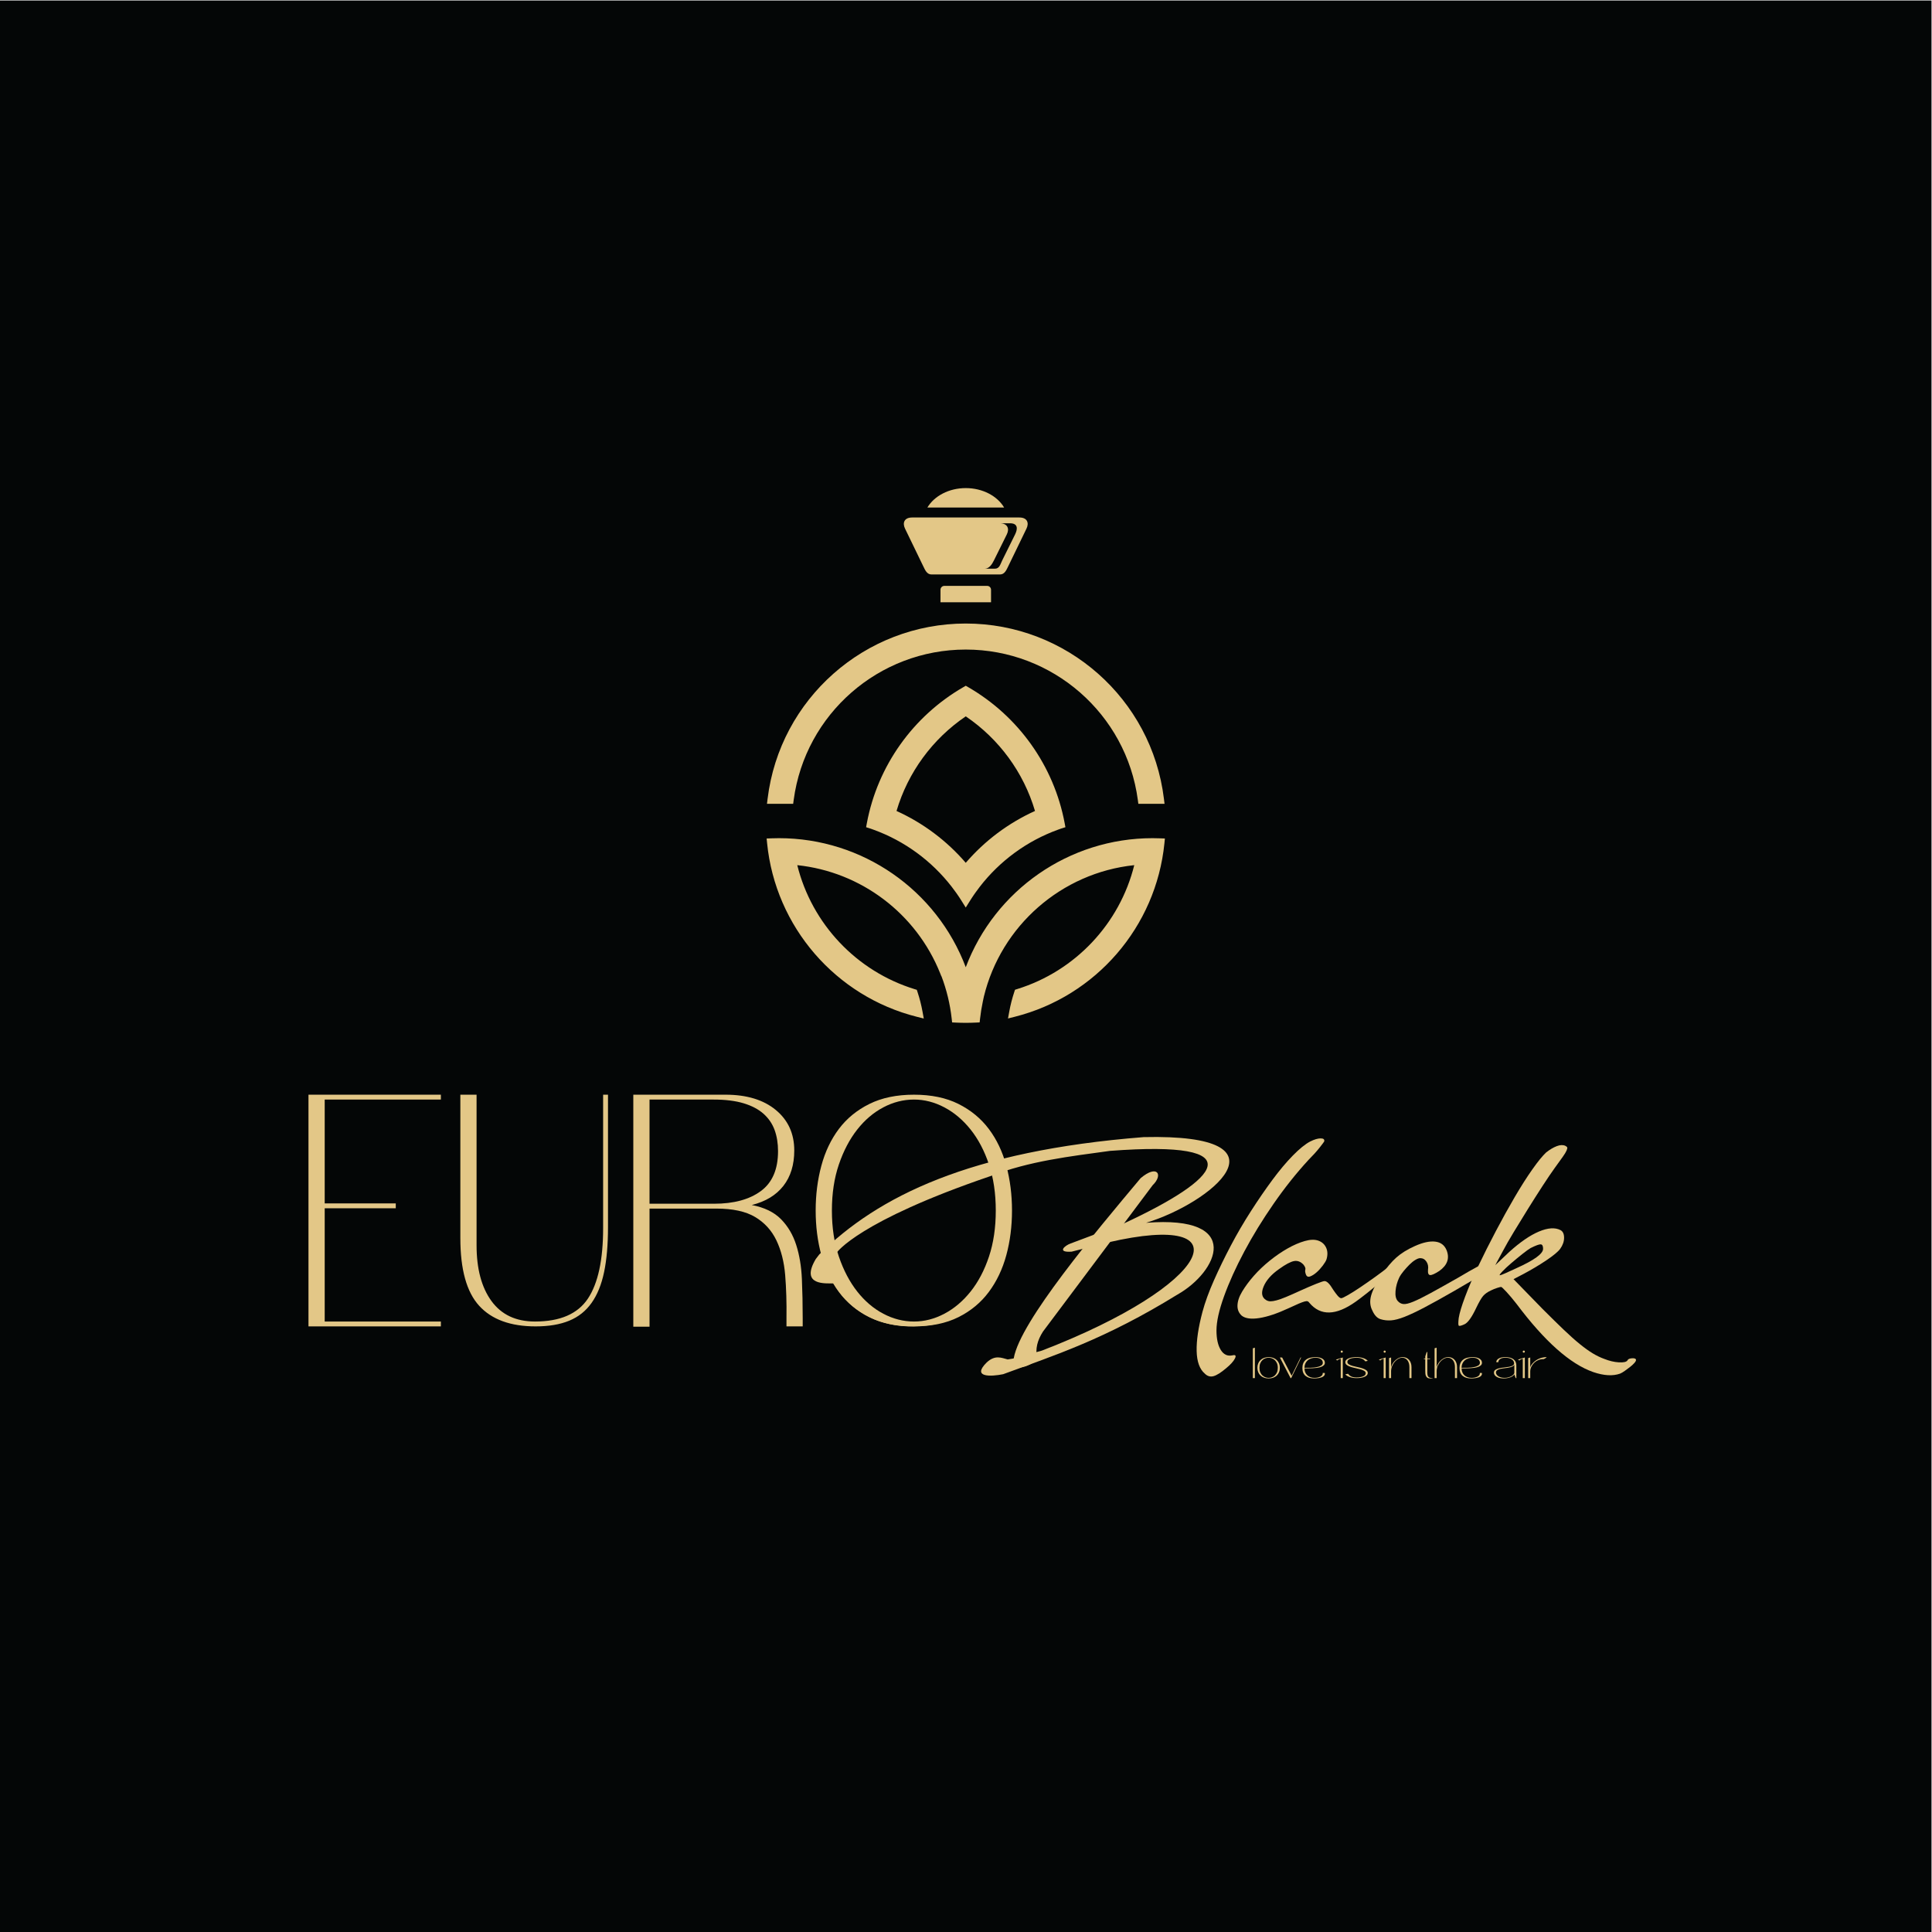 <?xml version="1.0" encoding="UTF-8" standalone="no"?>
<!-- Created with Inkscape (http://www.inkscape.org/) -->

<svg
   version="1.1"
   id="svg13521"
   width="1440"
   height="1440"
   viewBox="0 0 1440 1440"
   sodipodi:docname="euroblack.svg"
   inkscape:version="1.2 (dc2aedaf03, 2022-05-15)"
   xmlns:inkscape="http://www.inkscape.org/namespaces/inkscape"
   xmlns:sodipodi="http://sodipodi.sourceforge.net/DTD/sodipodi-0.dtd"
   xmlns="http://www.w3.org/2000/svg"
   xmlns:svg="http://www.w3.org/2000/svg">
  <defs
     id="defs13525" />
  <sodipodi:namedview
     id="namedview13523"
     pagecolor="#ffffff"
     bordercolor="#666666"
     borderopacity="1.0"
     inkscape:showpageshadow="2"
     inkscape:pageopacity="0.0"
     inkscape:pagecheckerboard="0"
     inkscape:deskcolor="#d1d1d1"
     showgrid="false"
     inkscape:zoom="0.16388889"
     inkscape:cx="1324.0678"
     inkscape:cy="1232.5424"
     inkscape:window-width="1360"
     inkscape:window-height="697"
     inkscape:window-x="-8"
     inkscape:window-y="305"
     inkscape:window-maximized="1"
     inkscape:current-layer="g13529">
    <inkscape:page
       x="0"
       y="0"
       id="page13527"
       width="1440"
       height="1440" />
  </sodipodi:namedview>
  <g
     id="g13529"
     inkscape:groupmode="layer"
     inkscape:label="Page 1"
     transform="matrix(1.333,0,0,-1.333,0,1440)">
    <path
       d="M 1080,0 H 0 V 1080 H 1080 V 0"
       style="display:inline;fill:#040606;fill-opacity:1;fill-rule:nonzero;stroke:none;stroke-width:0.1"
       id="fundo"
       inkscape:label="fundo" />
    <path
       d="m 172.485,338.624 v 129.553 h 74.031 v -2.721 h -64.958 v -58.064 h 39.737 v -2.722 h -39.737 v -63.325 h 64.958 v -2.721 h -74.031"
       style="fill:#e3c787;fill-opacity:1;fill-rule:nonzero;stroke:none;stroke-width:0.1"
       id="euro-e"
       inkscape:label="euro-e" />
    <path
       d="m 266.473,468.177 v -84.191 c 0,-13.187 2.781,-23.589 8.346,-31.209 5.563,-7.621 13.668,-11.432 24.315,-11.432 14.03,0 23.888,4.264 29.575,12.792 5.685,8.529 8.528,21.683 8.528,39.465 v 74.575 h 2.722 v -74.031 c 0,-9.798 -0.726,-18.176 -2.178,-25.13 -1.451,-6.957 -3.781,-12.701 -6.985,-17.237 -3.206,-4.536 -7.38,-7.865 -12.52,-9.98 -5.143,-2.118 -11.403,-3.175 -18.78,-3.175 -14.033,0 -24.558,3.838 -31.571,11.521 -7.018,7.681 -10.525,20.291 -10.525,37.832 v 80.2 h 9.073"
       style="fill:#e3c787;fill-opacity:1;fill-rule:nonzero;stroke:none;stroke-width:0.1"
       id="euro-u"
       inkscape:label="euro-u" />
    <path
       d="m 363.183,407.21 h 36.108 c 11.006,0 19.715,2.36 26.128,7.078 6.41,4.716 9.617,12.156 9.617,22.317 0,4.354 -0.635,8.284 -1.905,11.794 -1.271,3.508 -3.328,6.532 -6.169,9.072 -2.844,2.541 -6.564,4.506 -11.159,5.898 -4.599,1.389 -10.224,2.087 -16.875,2.087 h -35.745 z m 42.459,60.967 c 11.853,0 21.229,-2.844 28.124,-8.528 6.895,-5.688 10.342,-13.245 10.342,-22.681 0,-7.983 -2.027,-14.578 -6.078,-19.778 -4.054,-5.202 -9.951,-8.772 -17.691,-10.705 7.014,-1.332 12.457,-3.964 16.33,-7.893 3.87,-3.932 6.714,-8.741 8.528,-14.425 1.815,-5.687 2.872,-12.038 3.175,-19.052 0.301,-7.017 0.454,-14.275 0.454,-21.774 v -4.717 h -9.072 v 4.717 c 0.119,8.588 -0.122,16.572 -0.726,23.951 -0.607,7.377 -2.24,13.85 -4.899,19.416 -2.662,5.562 -6.623,9.917 -11.885,13.063 -5.262,3.145 -12.491,4.718 -21.683,4.718 h -37.378 v -66.047 h -9.073 v 129.735 h 51.532"
       style="fill:#e3c787;fill-opacity:1;fill-rule:nonzero;stroke:none;stroke-width:0.1"
       id="euro-r"
       inkscape:label="euro-r" />
    <path
       d="m 465.153,403.4 c 0,-9.557 1.299,-18.145 3.902,-25.766 2.599,-7.62 6.015,-14.124 10.252,-19.505 4.232,-5.383 9.1,-9.526 14.606,-12.429 5.503,-2.904 11.219,-4.355 17.147,-4.355 5.806,0 11.46,1.451 16.965,4.355 5.503,2.903 10.402,7.046 14.698,12.429 4.292,5.381 7.711,11.885 10.251,19.505 2.541,7.621 3.81,16.209 3.81,25.766 0,9.555 -1.269,18.145 -3.81,25.766 -2.54,7.621 -5.959,14.122 -10.251,19.505 -4.296,5.381 -9.195,9.527 -14.698,12.43 -5.505,2.902 -11.159,4.355 -16.965,4.355 -5.928,0 -11.644,-1.453 -17.147,-4.355 -5.506,-2.903 -10.374,-7.049 -14.606,-12.43 -4.237,-5.383 -7.653,-11.884 -10.252,-19.505 -2.603,-7.621 -3.902,-16.211 -3.902,-25.766 z m -9.072,0 c 0,8.829 1.058,17.176 3.176,25.04 2.114,7.862 5.381,14.726 9.798,20.595 4.414,5.865 10.098,10.523 17.055,13.97 6.955,3.449 15.271,5.172 24.95,5.172 9.676,0 17.963,-1.723 24.858,-5.172 6.895,-3.447 12.548,-8.105 16.966,-13.97 4.414,-5.869 7.679,-12.733 9.798,-20.595 2.115,-7.864 3.174,-16.211 3.174,-25.04 0,-8.831 -1.059,-17.147 -3.174,-24.948 -2.119,-7.803 -5.384,-14.669 -9.798,-20.595 -4.418,-5.928 -10.071,-10.614 -16.966,-14.063 -6.895,-3.447 -15.182,-5.17 -24.858,-5.17 -9.679,0 -17.995,1.723 -24.95,5.17 -6.957,3.449 -12.641,8.135 -17.055,14.063 -4.417,5.926 -7.684,12.792 -9.798,20.595 -2.118,7.801 -3.176,16.117 -3.176,24.948"
       style="fill:#e3c787;fill-opacity:1;fill-rule:nonzero;stroke:none;stroke-width:0.1"
       id="euro-o"
       inkscape:label="euro-o" />
    <path
       d="m 673.669,312.211 c -2.898,2.466 -4.42,6.668 -4.565,12.61 -0.143,5.944 0.944,13.262 3.26,21.958 1.45,5.36 3.587,11.23 6.414,17.61 2.826,6.376 5.979,12.861 9.457,19.458 3.479,6.594 7.246,13.045 11.306,19.35 4.056,6.304 8.044,12.1 11.957,17.392 3.913,5.289 7.718,9.818 11.414,13.588 3.696,3.768 6.92,6.377 9.675,7.827 2.316,1.159 4.273,1.74 5.87,1.74 1.593,0 2.245,-0.581 1.957,-1.74 -0.146,-0.292 -1.017,-1.45 -2.609,-3.478 -1.597,-2.031 -3.625,-4.276 -6.088,-6.739 -6.815,-7.393 -13.336,-15.583 -19.567,-24.568 -6.233,-8.989 -11.706,-17.902 -16.414,-26.742 -4.712,-8.842 -8.479,-17.175 -11.305,-25.002 -2.827,-7.826 -4.24,-14.202 -4.24,-19.132 0,-4.636 0.798,-8.261 2.392,-10.87 1.593,-2.609 3.767,-3.621 6.521,-3.044 1.74,0.435 2.209,-0.142 1.415,-1.739 -0.799,-1.593 -2.43,-3.404 -4.893,-5.436 -2.9,-2.462 -5.251,-3.947 -7.065,-4.457 -1.811,-0.505 -3.442,-0.033 -4.892,1.414"
       style="fill:#e3c787;fill-opacity:1;fill-rule:nonzero;stroke:none;stroke-width:0.1"
       id="black-l"
       inkscape:label="black-l" />
    <path
       d="m 694.322,344.605 c -1.593,1.45 -2.391,3.261 -2.391,5.436 0,2.462 0.87,5.142 2.609,8.043 1.739,2.898 3.913,5.833 6.523,8.805 2.608,2.97 5.578,5.796 8.914,8.48 3.332,2.679 6.664,4.963 10,6.848 3.333,1.882 6.522,3.261 9.566,4.13 3.044,0.87 5.578,0.942 7.609,0.218 2.029,-0.727 3.479,-2.031 4.349,-3.913 0.869,-1.886 0.94,-4.06 0.217,-6.523 -0.292,-0.87 -0.979,-2.031 -2.066,-3.478 -1.087,-1.45 -2.249,-2.718 -3.478,-3.805 -1.234,-1.087 -2.429,-1.847 -3.587,-2.283 -1.162,-0.435 -1.957,-0.074 -2.392,1.087 -0.434,1.159 -0.544,2.065 -0.326,2.718 0.218,0.652 -0.108,1.556 -0.978,2.717 -1.597,1.74 -3.37,2.426 -5.327,2.066 -1.957,-0.363 -4.749,-1.848 -8.37,-4.457 -4.348,-3.044 -7.25,-6.342 -8.696,-9.892 -1.451,-3.553 -0.945,-6.053 1.522,-7.501 0.723,-0.434 1.521,-0.652 2.391,-0.652 0.869,0 1.99,0.181 3.37,0.544 1.375,0.359 3.115,0.978 5.218,1.848 2.099,0.87 4.892,2.099 8.37,3.696 3.187,1.447 6.05,2.68 8.588,3.695 2.534,1.013 4.093,1.523 4.674,1.523 1.305,0 2.897,-1.597 4.783,-4.784 0.869,-1.304 1.702,-2.428 2.5,-3.37 0.795,-0.944 1.484,-1.413 2.065,-1.413 0.435,0 1.666,0.578 3.697,1.739 2.027,1.159 4.382,2.644 7.065,4.457 2.681,1.811 5.436,3.731 8.262,5.762 2.826,2.028 5.326,3.913 7.501,5.653 2.463,2.028 4.419,3.26 5.869,3.696 1.447,0.434 1.74,-0.147 0.87,-1.739 -0.292,-0.436 -1.488,-1.631 -3.587,-3.588 -2.103,-1.956 -4.494,-4.097 -7.175,-6.413 -2.683,-2.321 -5.401,-4.566 -8.153,-6.741 -2.755,-2.173 -4.857,-3.77 -6.305,-4.782 -11.016,-7.827 -19.641,-8.045 -25.871,-0.652 -0.293,0.434 -0.619,0.723 -0.978,0.869 -0.363,0.143 -0.945,0.109 -1.739,-0.108 -0.799,-0.218 -1.886,-0.619 -3.262,-1.197 -1.379,-0.58 -3.298,-1.45 -5.761,-2.608 -6.233,-2.898 -11.632,-4.708 -16.197,-5.436 -4.566,-0.723 -7.861,-0.288 -9.893,1.305"
       style="fill:#e3c787;fill-opacity:1;fill-rule:nonzero;stroke:none;stroke-width:0.1"
       id="black-a"
       inkscape:label="black-a" />
    <path
       d="m 771.936,342.648 c -1.882,0.581 -3.404,2.175 -4.566,4.783 -1.305,2.463 -1.556,5.218 -0.761,8.262 0.798,3.044 2.792,6.957 5.979,11.74 2.752,4.056 5.469,7.283 8.153,9.675 2.68,2.392 6.121,4.528 10.326,6.413 4.492,2.028 8.296,2.86 11.414,2.501 3.116,-0.364 5.252,-1.994 6.415,-4.893 1.739,-4.494 0.359,-8.336 -4.131,-11.522 -2.467,-1.597 -4.168,-2.357 -5.11,-2.282 -0.944,0.071 -1.342,1.049 -1.195,2.934 0.288,1.74 0,3.261 -0.87,4.566 -0.869,1.304 -2.031,1.957 -3.479,1.957 -0.726,0 -1.631,-0.326 -2.717,-0.979 -1.087,-0.652 -2.174,-1.521 -3.261,-2.609 -1.087,-1.087 -2.174,-2.282 -3.262,-3.587 -1.087,-1.305 -1.922,-2.537 -2.5,-3.696 -1.161,-2.466 -1.848,-4.966 -2.065,-7.5 -0.217,-2.538 0.18,-4.386 1.196,-5.544 0.869,-1.016 1.919,-1.597 3.152,-1.74 1.23,-0.146 3.077,0.289 5.544,1.305 2.463,1.012 5.687,2.609 9.675,4.782 3.984,2.175 9.165,5.073 15.545,8.697 8.261,4.925 13.876,7.935 16.849,9.023 2.968,1.087 4.31,0.686 4.022,-1.196 -0.146,-0.435 -0.401,-0.907 -0.761,-1.413 -0.364,-0.51 -1.27,-1.234 -2.717,-2.174 -1.452,-0.944 -3.697,-2.32 -6.741,-4.131 -3.043,-1.814 -7.32,-4.314 -12.827,-7.501 -6.814,-3.913 -12.43,-7.031 -16.848,-9.349 -4.423,-2.32 -8.12,-4.055 -11.088,-5.217 -2.973,-1.159 -5.473,-1.811 -7.501,-1.957 -2.032,-0.143 -3.985,0.075 -5.87,0.652"
       style="fill:#e3c787;fill-opacity:1;fill-rule:nonzero;stroke:none;stroke-width:0.1"
       id="black-c"
       inkscape:label="black-c" />
    <path
       d="m 847.812,371.129 c 10.001,4.491 15.001,8.116 15.001,10.871 0,1.592 -0.435,2.425 -1.305,2.5 -0.869,0.071 -2.755,-0.619 -5.653,-2.066 -1.015,-0.581 -2.575,-1.705 -4.674,-3.37 -2.103,-1.668 -4.168,-3.369 -6.196,-5.108 -2.032,-1.74 -3.696,-3.299 -5.001,-4.675 -1.304,-1.379 -1.739,-2.066 -1.304,-2.066 0.289,0 1.267,0.361 2.935,1.087 1.664,0.724 3.73,1.665 6.197,2.827 z m 43.046,-58.048 c -12.902,4.494 -27.175,17.175 -42.83,38.046 -2.031,2.609 -3.913,4.855 -5.652,6.74 -1.739,1.882 -2.755,2.826 -3.044,2.826 -0.292,0 -1.016,-0.183 -2.174,-0.543 -1.162,-0.363 -2.32,-0.836 -3.478,-1.413 -1.886,-0.87 -3.336,-1.886 -4.349,-3.044 -1.016,-1.162 -2.319,-3.407 -3.913,-6.739 -2.463,-5.219 -4.637,-8.262 -6.522,-9.132 -1.882,-0.869 -2.969,-1.121 -3.261,-0.761 -0.289,0.363 -0.289,1.776 0,4.239 0.434,2.755 1.631,6.741 3.587,11.958 1.957,5.218 4.423,10.942 7.392,17.175 2.969,6.231 6.23,12.719 9.783,19.458 3.55,6.74 7.066,13.079 10.544,19.024 3.479,5.941 6.774,11.122 9.893,15.544 3.115,4.42 5.687,7.573 7.718,9.458 2.028,1.593 3.984,2.751 5.87,3.479 1.882,0.723 3.478,0.795 4.783,0.217 0.577,-0.292 0.941,-0.581 1.087,-0.869 0.143,-0.293 0.034,-0.87 -0.326,-1.74 -0.363,-0.87 -1.087,-2.065 -2.174,-3.587 -1.087,-1.522 -2.575,-3.587 -4.457,-6.197 -1.886,-2.608 -4.168,-5.978 -6.849,-10.109 -2.683,-4.131 -5.401,-8.407 -8.152,-12.827 -2.756,-4.423 -5.401,-8.734 -7.936,-12.936 -2.538,-4.206 -4.532,-7.684 -5.979,-10.435 l -4.348,-8.044 7.826,7.391 c 6.088,5.507 11.632,9.312 16.632,11.414 5.001,2.1 9.023,2.354 12.067,0.761 1.304,-0.727 1.957,-2.14 1.957,-4.239 0,-2.103 -0.727,-4.168 -2.174,-6.196 -1.162,-1.597 -3.733,-3.734 -7.719,-6.415 -3.987,-2.683 -8.299,-5.254 -12.935,-7.717 l -5.436,-2.826 16.306,-16.741 c 4.491,-4.491 8.404,-8.333 11.74,-11.523 3.333,-3.186 6.339,-5.87 9.022,-8.044 2.681,-2.174 5.11,-3.913 7.284,-5.218 2.174,-1.305 4.273,-2.316 6.305,-3.044 2.898,-1.158 5.653,-1.81 8.261,-1.956 2.609,-0.142 4.202,0.217 4.783,1.087 0.289,0.727 1.158,1.124 2.61,1.195 1.447,0.076 2.173,-0.251 2.173,-0.978 0,-0.435 -0.326,-1.012 -0.978,-1.739 -0.652,-0.723 -1.45,-1.447 -2.392,-2.174 -0.944,-0.724 -1.923,-1.448 -2.934,-2.174 -1.016,-0.724 -1.886,-1.23 -2.61,-1.522 -4.059,-1.447 -9.059,-1.159 -15.001,0.87"
       style="fill:#e3c787;fill-opacity:1;fill-rule:nonzero;stroke:none;stroke-width:0.1"
       id="black-k"
       inkscape:label="black-k" />
    <path
       d="m 701.661,326.722 v -17.007 h -1.152 v 16.661 l 1.152,0.346"
       style="fill:#e3c787;fill-opacity:1;fill-rule:nonzero;stroke:none;stroke-width:0.1"
       id="love-l"
       inkscape:label="love-l" />
    <path
       d="m 709.335,309.854 c 0.583,0 1.179,0.103 1.785,0.31 0.608,0.208 1.16,0.538 1.659,0.991 0.499,0.453 0.908,1.033 1.222,1.741 0.314,0.706 0.473,1.558 0.473,2.557 0,1.014 -0.161,1.878 -0.485,2.593 -0.322,0.714 -0.729,1.298 -1.22,1.751 -0.493,0.453 -1.041,0.783 -1.649,0.991 -0.606,0.207 -1.202,0.311 -1.785,0.311 -0.584,0 -1.18,-0.104 -1.786,-0.311 -0.608,-0.208 -1.156,-0.538 -1.649,-0.991 -0.491,-0.453 -0.894,-1.037 -1.209,-1.751 -0.315,-0.715 -0.472,-1.579 -0.472,-2.593 0,-0.999 0.157,-1.851 0.472,-2.557 0.315,-0.708 0.722,-1.288 1.221,-1.741 0.499,-0.453 1.053,-0.783 1.659,-0.991 0.608,-0.207 1.195,-0.31 1.764,-0.31 z m -6.269,5.599 c 0,0.906 0.15,1.725 0.45,2.454 0.299,0.73 0.725,1.36 1.279,1.89 0.553,0.53 1.217,0.936 1.993,1.222 0.775,0.284 1.632,0.425 2.569,0.425 0.938,0 1.79,-0.141 2.559,-0.425 0.768,-0.286 1.429,-0.692 1.981,-1.222 0.553,-0.53 0.98,-1.16 1.28,-1.89 0.299,-0.729 0.449,-1.548 0.449,-2.454 0,-0.891 -0.15,-1.702 -0.449,-2.432 -0.3,-0.729 -0.727,-1.355 -1.28,-1.877 -0.552,-0.523 -1.213,-0.926 -1.981,-1.21 -0.769,-0.285 -1.621,-0.426 -2.559,-0.426 -0.937,0 -1.794,0.141 -2.569,0.426 -0.776,0.284 -1.44,0.687 -1.993,1.21 -0.554,0.522 -0.98,1.148 -1.279,1.877 -0.3,0.73 -0.45,1.541 -0.45,2.432"
       style="fill:#e3c787;fill-opacity:1;fill-rule:nonzero;stroke:none;stroke-width:0.1"
       id="love-o"
       inkscape:label="love-o" />
    <path
       d="m 715.626,321.237 h 1.268 l 5.323,-10.185 4.977,10.185 h 0.346 l -5.577,-11.522 h -0.346 l -5.991,11.522"
       style="fill:#e3c787;fill-opacity:1;fill-rule:nonzero;stroke:none;stroke-width:0.1"
       id="love-v"
       inkscape:label="love-v" />
    <path
       d="m 729.384,315.476 c 1.152,-0.015 2.335,-0.004 3.549,0.035 1.213,0.038 2.316,0.149 3.306,0.334 0.991,0.184 1.806,0.468 2.444,0.852 0.636,0.384 0.956,0.914 0.956,1.59 0,0.845 -0.373,1.525 -1.118,2.04 -0.746,0.515 -1.733,0.772 -2.961,0.772 -0.922,0 -1.763,-0.135 -2.524,-0.404 -0.761,-0.268 -1.409,-0.648 -1.947,-1.14 -0.538,-0.492 -0.956,-1.083 -1.256,-1.775 -0.3,-0.691 -0.449,-1.46 -0.449,-2.304 z m -1.153,-0.092 c 0,1.951 0.615,3.449 1.844,4.494 1.229,1.044 3.08,1.566 5.554,1.566 1.552,0 2.8,-0.284 3.745,-0.852 0.944,-0.569 1.417,-1.336 1.417,-2.305 0,-0.568 -0.2,-1.041 -0.6,-1.417 -0.399,-0.377 -0.921,-0.68 -1.566,-0.91 -0.646,-0.231 -1.376,-0.403 -2.189,-0.519 -0.815,-0.115 -1.645,-0.192 -2.49,-0.23 -0.844,-0.038 -1.663,-0.058 -2.454,-0.058 -0.791,0 -1.486,0 -2.086,0 0,-0.799 0.135,-1.524 0.404,-2.177 0.268,-0.654 0.645,-1.21 1.129,-1.671 0.484,-0.461 1.068,-0.818 1.751,-1.072 0.684,-0.254 1.441,-0.379 2.271,-0.379 0.722,0 1.378,0.068 1.97,0.207 0.591,0.138 1.094,0.326 1.509,0.564 0.415,0.238 0.726,0.526 0.934,0.864 0.207,0.338 0.279,0.706 0.219,1.107 h 1.152 c 0.092,-0.431 0.058,-0.807 -0.104,-1.13 -0.162,-0.322 -0.404,-0.599 -0.726,-0.829 -0.322,-0.231 -0.703,-0.419 -1.141,-0.565 -0.437,-0.146 -0.895,-0.261 -1.371,-0.345 -0.476,-0.084 -0.941,-0.142 -1.394,-0.173 -0.453,-0.032 -0.857,-0.046 -1.21,-0.046 -2.043,0 -3.649,0.483 -4.817,1.451 -1.167,0.968 -1.751,2.443 -1.751,4.425"
       style="fill:#e3c787;fill-opacity:1;fill-rule:nonzero;stroke:none;stroke-width:0.1"
       id="love-e"
       inkscape:label="love-e" />
    <path
       d="m 749.663,324.51 c 0,0.384 0.191,0.576 0.576,0.576 0.384,0 0.576,-0.192 0.576,-0.576 0,-0.385 -0.192,-0.576 -0.576,-0.576 -0.385,0 -0.576,0.191 -0.576,0.576 z m -2.696,-4.517 c 0.491,0.184 0.948,0.349 1.371,0.495 0.422,0.146 0.864,0.281 1.325,0.404 l 1.152,0.345 v -11.522 h -1.152 v 10.762 c -0.23,0.031 -0.507,-0.023 -0.83,-0.162 -0.322,-0.138 -0.653,-0.377 -0.99,-0.714 -0.124,0.031 -0.293,0.092 -0.508,0.184 -0.215,0.093 -0.337,0.161 -0.368,0.208"
       style="fill:#e3c787;fill-opacity:1;fill-rule:nonzero;stroke:none;stroke-width:0.1"
       id="love-is-i"
       inkscape:label="love-is-i" />
    <path
       d="m 758.512,321.444 c 1.367,0 2.623,-0.188 3.767,-0.564 1.145,-0.377 1.979,-0.887 2.501,-1.532 l -1.383,-0.277 c -0.492,0.676 -1.132,1.179 -1.924,1.509 -0.791,0.33 -1.779,0.496 -2.961,0.496 -0.753,0 -1.445,-0.051 -2.074,-0.15 -0.63,-0.1 -1.171,-0.25 -1.625,-0.449 -0.453,-0.2 -0.806,-0.446 -1.06,-0.738 -0.253,-0.292 -0.38,-0.622 -0.38,-0.991 0,-0.553 0.28,-1.002 0.841,-1.348 0.56,-0.345 1.264,-0.637 2.108,-0.876 0.845,-0.238 1.764,-0.457 2.754,-0.656 0.991,-0.2 1.909,-0.438 2.754,-0.715 0.845,-0.276 1.548,-0.618 2.108,-1.025 0.562,-0.407 0.842,-0.941 0.842,-1.602 0,-0.415 -0.15,-0.798 -0.449,-1.152 -0.3,-0.353 -0.727,-0.653 -1.279,-0.898 -0.553,-0.247 -1.214,-0.439 -1.982,-0.577 -0.768,-0.138 -1.621,-0.208 -2.558,-0.208 -1.367,0 -2.623,0.197 -3.768,0.588 -1.144,0.392 -1.986,0.91 -2.523,1.556 l 1.567,0.3 c 0.476,-0.692 1.083,-1.206 1.82,-1.544 0.738,-0.339 1.705,-0.507 2.904,-0.507 0.753,0 1.44,0.054 2.062,0.161 0.622,0.108 1.16,0.257 1.614,0.449 0.453,0.192 0.806,0.434 1.06,0.726 0.253,0.292 0.38,0.622 0.38,0.991 0,0.553 -0.28,0.998 -0.841,1.337 -0.561,0.337 -1.265,0.63 -2.109,0.875 -0.845,0.246 -1.763,0.469 -2.754,0.669 -0.99,0.199 -1.909,0.437 -2.754,0.714 -0.845,0.276 -1.548,0.618 -2.108,1.025 -0.561,0.407 -0.841,0.942 -0.841,1.602 0,0.86 0.572,1.544 1.717,2.052 1.144,0.506 2.668,0.759 4.574,0.759"
       style="fill:#e3c787;fill-opacity:1;fill-rule:nonzero;stroke:none;stroke-width:0.1"
       id="love-is-s"
       inkscape:label="love-is-s" />
    <path
       d="m 773.652,324.51 c 0,0.384 0.192,0.576 0.577,0.576 0.383,0 0.576,-0.192 0.576,-0.576 0,-0.385 -0.193,-0.576 -0.576,-0.576 -0.385,0 -0.577,0.191 -0.577,0.576 z m -2.696,-4.517 c 0.491,0.184 0.948,0.349 1.371,0.495 0.422,0.146 0.864,0.281 1.325,0.404 l 1.153,0.345 v -11.522 h -1.153 v 10.762 c -0.23,0.031 -0.506,-0.023 -0.83,-0.162 -0.322,-0.138 -0.653,-0.377 -0.99,-0.714 -0.124,0.031 -0.293,0.092 -0.508,0.184 -0.215,0.093 -0.337,0.161 -0.368,0.208"
       style="fill:#e3c787;fill-opacity:1;fill-rule:nonzero;stroke:none;stroke-width:0.1"
       id="love-in-i"
       inkscape:label="love-in-i" />
    <path
       d="m 777.823,321.237 v -5.646 c 0.031,0.415 0.207,0.957 0.531,1.625 0.322,0.668 0.767,1.313 1.335,1.935 0.569,0.622 1.249,1.161 2.04,1.614 0.792,0.453 1.678,0.679 2.662,0.679 0.721,0 1.382,-0.137 1.982,-0.414 0.599,-0.277 1.109,-0.661 1.532,-1.152 0.422,-0.492 0.749,-1.08 0.98,-1.764 0.23,-0.683 0.345,-1.439 0.345,-2.269 v -6.13 h -1.175 v 6.176 c 0,0.784 -0.096,1.494 -0.288,2.131 -0.193,0.638 -0.461,1.183 -0.807,1.636 -0.346,0.453 -0.768,0.807 -1.268,1.061 -0.499,0.254 -1.047,0.38 -1.647,0.38 -0.707,0 -1.421,-0.196 -2.143,-0.587 -0.722,-0.393 -1.38,-0.922 -1.97,-1.591 -0.592,-0.668 -1.083,-1.455 -1.475,-2.361 -0.392,-0.908 -0.603,-1.875 -0.634,-2.905 v -3.94 h -1.152 v 11.177 l 1.152,0.345"
       style="fill:#e3c787;fill-opacity:1;fill-rule:nonzero;stroke:none;stroke-width:0.1"
       id="love-in-n"
       inkscape:label="love-in-n" />
    <path
       d="m 796.927,320.685 v 1.198 l 0.806,2.396 h 0.346 v -3.594 h 1.522 v -0.346 h -1.522 v -7.49 c 0,-0.599 0.05,-1.099 0.15,-1.498 0.1,-0.4 0.269,-0.722 0.507,-0.968 0.238,-0.245 0.557,-0.418 0.956,-0.519 0.4,-0.099 0.899,-0.149 1.498,-0.149 -0.015,-0.046 -0.085,-0.084 -0.207,-0.115 -0.124,-0.031 -0.257,-0.05 -0.403,-0.058 -0.146,-0.008 -0.288,-0.015 -0.427,-0.023 -0.138,-0.007 -0.23,-0.011 -0.276,-0.011 -0.737,0 -1.307,0.126 -1.705,0.38 -0.401,0.254 -0.692,0.599 -0.876,1.037 -0.185,0.437 -0.292,0.952 -0.322,1.544 -0.032,0.591 -0.047,1.218 -0.047,1.878 v 5.992 h -0.76 v 0.346 h 0.76"
       style="fill:#e3c787;fill-opacity:1;fill-rule:nonzero;stroke:none;stroke-width:0.1"
       id="love-the-t"
       inkscape:label="love-the-t" />
    <path
       d="m 803.287,326.722 v -11.2 c 0.015,0.4 0.176,0.933 0.484,1.602 0.307,0.668 0.745,1.321 1.313,1.959 0.568,0.637 1.257,1.189 2.062,1.659 0.807,0.468 1.709,0.702 2.708,0.702 0.722,0 1.383,-0.137 1.983,-0.414 0.599,-0.277 1.109,-0.661 1.532,-1.152 0.422,-0.492 0.749,-1.08 0.98,-1.764 0.23,-0.683 0.345,-1.439 0.345,-2.269 v -6.13 h -1.175 v 6.176 c 0,0.784 -0.096,1.494 -0.289,2.131 -0.192,0.638 -0.46,1.183 -0.806,1.636 -0.346,0.453 -0.764,0.807 -1.256,1.061 -0.491,0.254 -1.037,0.38 -1.636,0.38 -0.722,0 -1.452,-0.2 -2.189,-0.599 -0.738,-0.399 -1.405,-0.945 -2.005,-1.637 -0.6,-0.691 -1.087,-1.498 -1.463,-2.419 -0.377,-0.922 -0.573,-1.913 -0.588,-2.973 v -3.756 h -1.152 v 16.661 l 1.152,0.346"
       style="fill:#e3c787;fill-opacity:1;fill-rule:nonzero;stroke:none;stroke-width:0.1"
       id="love-the-h"
       inkscape:label="love-the-h" />
    <path
       d="m 817.229,315.476 c 1.153,-0.015 2.335,-0.004 3.549,0.035 1.213,0.038 2.317,0.149 3.307,0.334 0.991,0.184 1.806,0.468 2.443,0.852 0.637,0.384 0.956,0.914 0.956,1.59 0,0.845 -0.373,1.525 -1.118,2.04 -0.745,0.515 -1.732,0.772 -2.961,0.772 -0.922,0 -1.762,-0.135 -2.523,-0.404 -0.761,-0.268 -1.409,-0.648 -1.947,-1.14 -0.539,-0.492 -0.956,-1.083 -1.256,-1.775 -0.3,-0.691 -0.45,-1.46 -0.45,-2.304 z m -1.152,-0.092 c 0,1.951 0.614,3.449 1.844,4.494 1.228,1.044 3.08,1.566 5.554,1.566 1.551,0 2.799,-0.284 3.745,-0.852 0.944,-0.569 1.417,-1.336 1.417,-2.305 0,-0.568 -0.2,-1.041 -0.6,-1.417 -0.399,-0.377 -0.922,-0.68 -1.566,-0.91 -0.646,-0.231 -1.376,-0.403 -2.19,-0.519 -0.814,-0.115 -1.644,-0.192 -2.489,-0.23 -0.845,-0.038 -1.663,-0.058 -2.454,-0.058 -0.791,0 -1.486,0 -2.086,0 0,-0.799 0.135,-1.524 0.403,-2.177 0.269,-0.654 0.646,-1.21 1.13,-1.671 0.484,-0.461 1.068,-0.818 1.751,-1.072 0.684,-0.254 1.441,-0.379 2.271,-0.379 0.721,0 1.378,0.068 1.969,0.207 0.592,0.138 1.095,0.326 1.51,0.564 0.415,0.238 0.726,0.526 0.934,0.864 0.207,0.338 0.279,0.706 0.218,1.107 h 1.153 c 0.092,-0.431 0.057,-0.807 -0.105,-1.13 -0.161,-0.322 -0.403,-0.599 -0.725,-0.829 -0.323,-0.231 -0.703,-0.419 -1.141,-0.565 -0.437,-0.146 -0.895,-0.261 -1.371,-0.345 -0.477,-0.084 -0.941,-0.142 -1.395,-0.173 -0.453,-0.032 -0.856,-0.046 -1.209,-0.046 -2.043,0 -3.649,0.483 -4.817,1.451 -1.167,0.968 -1.751,2.443 -1.751,4.425"
       style="fill:#e3c787;fill-opacity:1;fill-rule:nonzero;stroke:none;stroke-width:0.1"
       id="love-the-e"
       inkscape:label="love-the-e" />
    <path
       d="m 841.242,309.854 c 0.737,0 1.436,0.087 2.097,0.264 0.66,0.177 1.24,0.403 1.74,0.68 0.499,0.276 0.899,0.584 1.198,0.922 0.3,0.338 0.45,0.668 0.45,0.991 v 4.447 c -0.277,-0.476 -0.726,-0.838 -1.349,-1.083 -0.622,-0.246 -1.314,-0.434 -2.073,-0.564 -0.761,-0.131 -1.544,-0.239 -2.351,-0.324 -0.807,-0.083 -1.541,-0.207 -2.201,-0.368 -0.661,-0.161 -1.206,-0.391 -1.636,-0.691 -0.43,-0.3 -0.645,-0.733 -0.645,-1.302 0,-0.43 0.127,-0.826 0.38,-1.187 0.253,-0.361 0.595,-0.676 1.025,-0.945 0.431,-0.269 0.934,-0.476 1.51,-0.622 0.576,-0.146 1.194,-0.218 1.855,-0.218 z m -5.923,2.879 c 0,0.707 0.277,1.248 0.829,1.625 0.554,0.376 1.248,0.661 2.086,0.853 0.837,0.192 1.744,0.334 2.72,0.427 0.975,0.091 1.882,0.215 2.719,0.368 0.837,0.153 1.532,0.377 2.086,0.669 0.553,0.291 0.829,0.729 0.829,1.313 0,0.461 -0.119,0.883 -0.357,1.268 -0.239,0.384 -0.569,0.714 -0.991,0.99 -0.423,0.276 -0.929,0.487 -1.521,0.634 -0.591,0.145 -1.233,0.219 -1.924,0.219 -1.353,0 -2.358,-0.242 -3.019,-0.726 -0.661,-0.484 -0.991,-1.071 -0.991,-1.763 h -1.152 c 0,0.814 0.437,1.491 1.313,2.028 0.876,0.538 2.136,0.806 3.78,0.806 1.951,0 3.461,-0.399 4.528,-1.198 1.067,-0.799 1.601,-1.943 1.601,-3.434 v -6.498 l 0.024,-0.599 h -0.392 l -0.76,2.074 c -0.185,-0.338 -0.473,-0.645 -0.865,-0.922 -0.391,-0.276 -0.848,-0.514 -1.371,-0.715 -0.522,-0.199 -1.098,-0.356 -1.728,-0.471 -0.63,-0.116 -1.284,-0.173 -1.959,-0.173 -0.799,0 -1.533,0.077 -2.2,0.23 -0.669,0.154 -1.246,0.372 -1.729,0.657 -0.484,0.284 -0.864,0.626 -1.141,1.025 -0.276,0.399 -0.415,0.838 -0.415,1.313"
       style="fill:#e3c787;fill-opacity:1;fill-rule:nonzero;stroke:none;stroke-width:0.1"
       id="love-air-a"
       inkscape:label="love-air-a" />
    <path
       d="m 851.45,324.51 c 0,0.384 0.192,0.576 0.576,0.576 0.384,0 0.577,-0.192 0.577,-0.576 0,-0.385 -0.193,-0.576 -0.577,-0.576 -0.384,0 -0.576,0.191 -0.576,0.576 z m -2.696,-4.517 c 0.491,0.184 0.948,0.349 1.371,0.495 0.422,0.146 0.864,0.281 1.325,0.404 l 1.153,0.345 v -11.522 h -1.153 v 10.762 c -0.23,0.031 -0.507,-0.023 -0.83,-0.162 -0.322,-0.138 -0.653,-0.377 -0.99,-0.714 -0.124,0.031 -0.293,0.092 -0.508,0.184 -0.215,0.093 -0.337,0.161 -0.368,0.208"
       style="fill:#e3c787;fill-opacity:1;fill-rule:nonzero;stroke:none;stroke-width:0.1"
       id="love-air-i"
       inkscape:label="love-air-i" />
    <path
       d="m 855.621,321.237 v -5.761 c 0,0.337 0.153,0.776 0.461,1.314 0.307,0.537 0.783,1.121 1.429,1.751 0.982,0.937 2.096,1.655 3.342,2.154 1.244,0.499 2.549,0.749 3.917,0.749 0,-0.077 -0.074,-0.176 -0.219,-0.298 -0.147,-0.125 -0.316,-0.243 -0.507,-0.358 -0.192,-0.115 -0.385,-0.219 -0.576,-0.311 -0.193,-0.092 -0.342,-0.154 -0.449,-0.185 -0.892,0.062 -1.794,-0.088 -2.708,-0.449 -0.915,-0.362 -1.741,-0.887 -2.478,-1.578 -0.645,-0.616 -1.175,-1.345 -1.59,-2.19 -0.415,-0.845 -0.622,-1.751 -0.622,-2.72 v -3.64 h -1.152 v 11.177 l 1.152,0.345"
       style="fill:#e3c787;fill-opacity:1;fill-rule:nonzero;stroke:none;stroke-width:0.1"
       id="love-air-r"
       inkscape:label="love-air-r" />
    <path
       d="m 559.008,787.685 c 4.334,0 5.551,-2.982 3.955,-6.209 l -7.193,-14.52 c -1.137,-2.3 -2.656,-4.666 -5.221,-4.666 h 5.744 c 2.561,0 2.972,2.369 4.108,4.666 l 7.191,14.52 c 1.597,3.224 1.493,6.209 -2.84,6.209 z m -49.012,3.23 h 60.009 c 4.332,0 5.522,-2.972 3.953,-6.209 l -10.161,-20.981 c -1.116,-2.305 -2.104,-4.664 -4.664,-4.664 H 540 520.868 c -2.56,0 -3.548,2.357 -4.664,4.664 l -10.163,20.981 c -1.568,3.239 -0.379,6.209 3.955,6.209 v 0"
       style="fill:#e3c787;fill-opacity:1;fill-rule:evenodd;stroke:none;stroke-width:0.1"
       id="logo-spray"
       inkscape:label="logo-spray" />
    <path
       d="m 540,807.357 c 9.458,0 17.623,-4.435 21.447,-10.855 H 540 518.554 c 3.824,6.42 11.989,10.855 21.446,10.855"
       style="fill:#e3c787;fill-opacity:1;fill-rule:evenodd;stroke:none;stroke-width:0.1"
       id="logo-spray-top"
       inkscape:label="logo-spray-top" />
    <path
       d="m 528.012,752.673 h 23.977 c 1.18,0 2.143,-0.972 2.143,-2.143 v -7.008 h -28.263 v 7.008 c 0,1.178 0.965,2.143 2.143,2.143"
       style="fill:#e3c787;fill-opacity:1;fill-rule:evenodd;stroke:none;stroke-width:0.1"
       id="logo-divisao"
       inkscape:label="logo-divisao" />
    <path
       d="m 540.002,679.725 c -18.601,-12.615 -32.35,-31.332 -38.711,-52.908 14.853,-6.716 28.078,-16.637 38.705,-28.983 10.629,12.351 23.858,22.273 38.715,28.988 -6.362,21.573 -20.109,40.288 -38.709,52.903 z m 52.96,-62.87 c 0.214,0.072 0.43,0.14 0.645,0.21 l 2.12,0.677 -0.407,2.187 c -5.986,32.07 -25.851,59.92 -54.059,76.181 l -1.259,0.726 -1.259,-0.727 c -28.209,-16.26 -48.076,-44.108 -54.059,-76.18 l -0.41,-2.19 2.124,-0.674 c 0.181,-0.06 0.362,-0.115 0.542,-0.175 l 1.527,-0.555 c 17.268,-6.264 32.428,-17.368 43.665,-31.879 0.862,-1.113 1.703,-2.241 2.512,-3.39 l 0.295,-0.416 0.249,-0.359 1.002,-1.469 0.037,-0.063 0.138,-0.195 0.826,-1.276 2.804,-4.47 2.564,4.091 0.633,0.981 0.484,0.744 0.782,1.158 0.891,1.274 c 0.81,1.149 1.647,2.28 2.508,3.392 11.239,14.512 26.402,25.613 43.671,31.879 z m 41.249,-20.333 c -40.662,-4.271 -74.461,-33.838 -84.098,-73.564 l -0.602,-2.846 c -0.656,-3.098 -1.158,-6.23 -1.509,-9.378 l -0.236,-2.136 -2.146,-0.103 c -1.873,-0.092 -3.746,-0.14 -5.621,-0.14 -1.828,0 -3.658,0.043 -5.485,0.132 l -2.146,0.105 -0.237,2.135 c -0.901,8.129 -2.826,16.104 -5.734,23.739 l -0.071,0.003 -0.633,1.584 c -13.38,33.398 -44.215,56.716 -79.905,60.467 8.156,-32.845 33.125,-59.312 65.587,-69.32 l 1.241,-0.38 0.41,-1.237 c 1.186,-3.584 2.119,-7.254 2.795,-10.969 l 0.701,-3.848 -3.796,0.952 c -45.458,11.415 -79.134,50.341 -83.802,97.038 l -0.267,2.672 2.683,0.101 c 1.403,0.051 2.806,0.083 4.209,0.083 46.69,0 88.18,-29.043 104.45,-72.158 16.272,43.115 57.762,72.158 104.452,72.158 1.403,0 2.805,-0.034 4.207,-0.086 l 2.685,-0.098 -0.267,-2.672 c -4.664,-46.642 -38.269,-85.539 -83.659,-97.002 l -3.802,-0.958 0.704,3.856 c 0.679,3.72 1.616,7.392 2.807,10.983 l 0.409,1.227 1.238,0.386 c 32.391,10.041 57.296,36.478 65.438,69.274 z m -94.212,120.552 c -48.56,0 -89.764,-35.97 -96.21,-84.065 l -0.293,-2.184 h -14.645 l 0.345,2.825 c 6.821,55.894 54.458,97.978 110.803,97.978 56.346,0 103.984,-42.085 110.805,-97.978 l 0.345,-2.825 h -14.646 l -0.292,2.184 c -6.446,48.096 -47.651,84.064 -96.212,84.065 v 0"
       style="fill:#e3c787;fill-opacity:1;fill-rule:evenodd;stroke:none;stroke-width:0.1"
       id="logo-principal"
       inkscape:label="logo-principal" />
    <g
       id="heart"
       style="fill:#e3c787;fill-opacity:1;stroke:none;stroke-opacity:1"
       inkscape:label="heart">
      <path
         style="fill:#e3c787;fill-opacity:1;stroke:none;stroke-width:0.75px;stroke-linecap:butt;stroke-linejoin:miter;stroke-opacity:1"
         d="m 637.772,421.492 c 9.362,7.93 12.817,1.926 6.72,-3.948 l -61.32,-81.827 c -3.028,-4.785 -4.518,-9.57 -3.15,-15.253 -4.41,-4.454 -8.82,-4.931 -13.23,-5.159 l 0.052,5.518 c 3.504,20.51 46.051,70.98 70.928,100.669 z"
         id="path11212"
         sodipodi:nodetypes="ccccccc" />
      <path
         style="fill:#e3c787;fill-opacity:1;stroke:none;stroke-width:0.75px;stroke-linecap:butt;stroke-linejoin:miter;stroke-opacity:1"
         d="m 458.117,378.874 -1.995,-2.602 c -8.919,-15.081 5.768,-13.514 10.062,-13.625 12.392,-20.946 33.883,-26.921 56.718,-22.827 2.978,0.534 0.296,2.222 0.653,3.243 -25.032,-9.393 -47.228,8.655 -55.658,36.87 0,0 11.938,17.488 85.599,42.614 22.373,8.64 44.746,11.108 67.119,14.211 81.487,6.198 61.439,-15.695 7.722,-40.604 l -29.698,-11.166 c -3.348,-1.158 -7.917,-5.176 0.594,-4.568 l 20.333,5.163 c 77.211,17.903 58.466,-23.685 -36.964,-60.486 l -16.111,-4.446 -3.044,-0.503 c -3.606,0.945 -7.056,2.656 -11.737,-1.686 -8.567,-8.486 2.428,-7.949 9.213,-6.562 29.301,10.809 56.94,19.523 97.534,44.577 22.329,12.615 37.327,44.442 -17.638,40.071 35.728,10.722 84.531,49.913 -1.365,47.912 -97.481,-7.676 -148.523,-33.14 -181.335,-65.588 z"
         id="path8256"
         sodipodi:nodetypes="cccsccccccccccccccccc" />
    </g>
  </g>
</svg>
